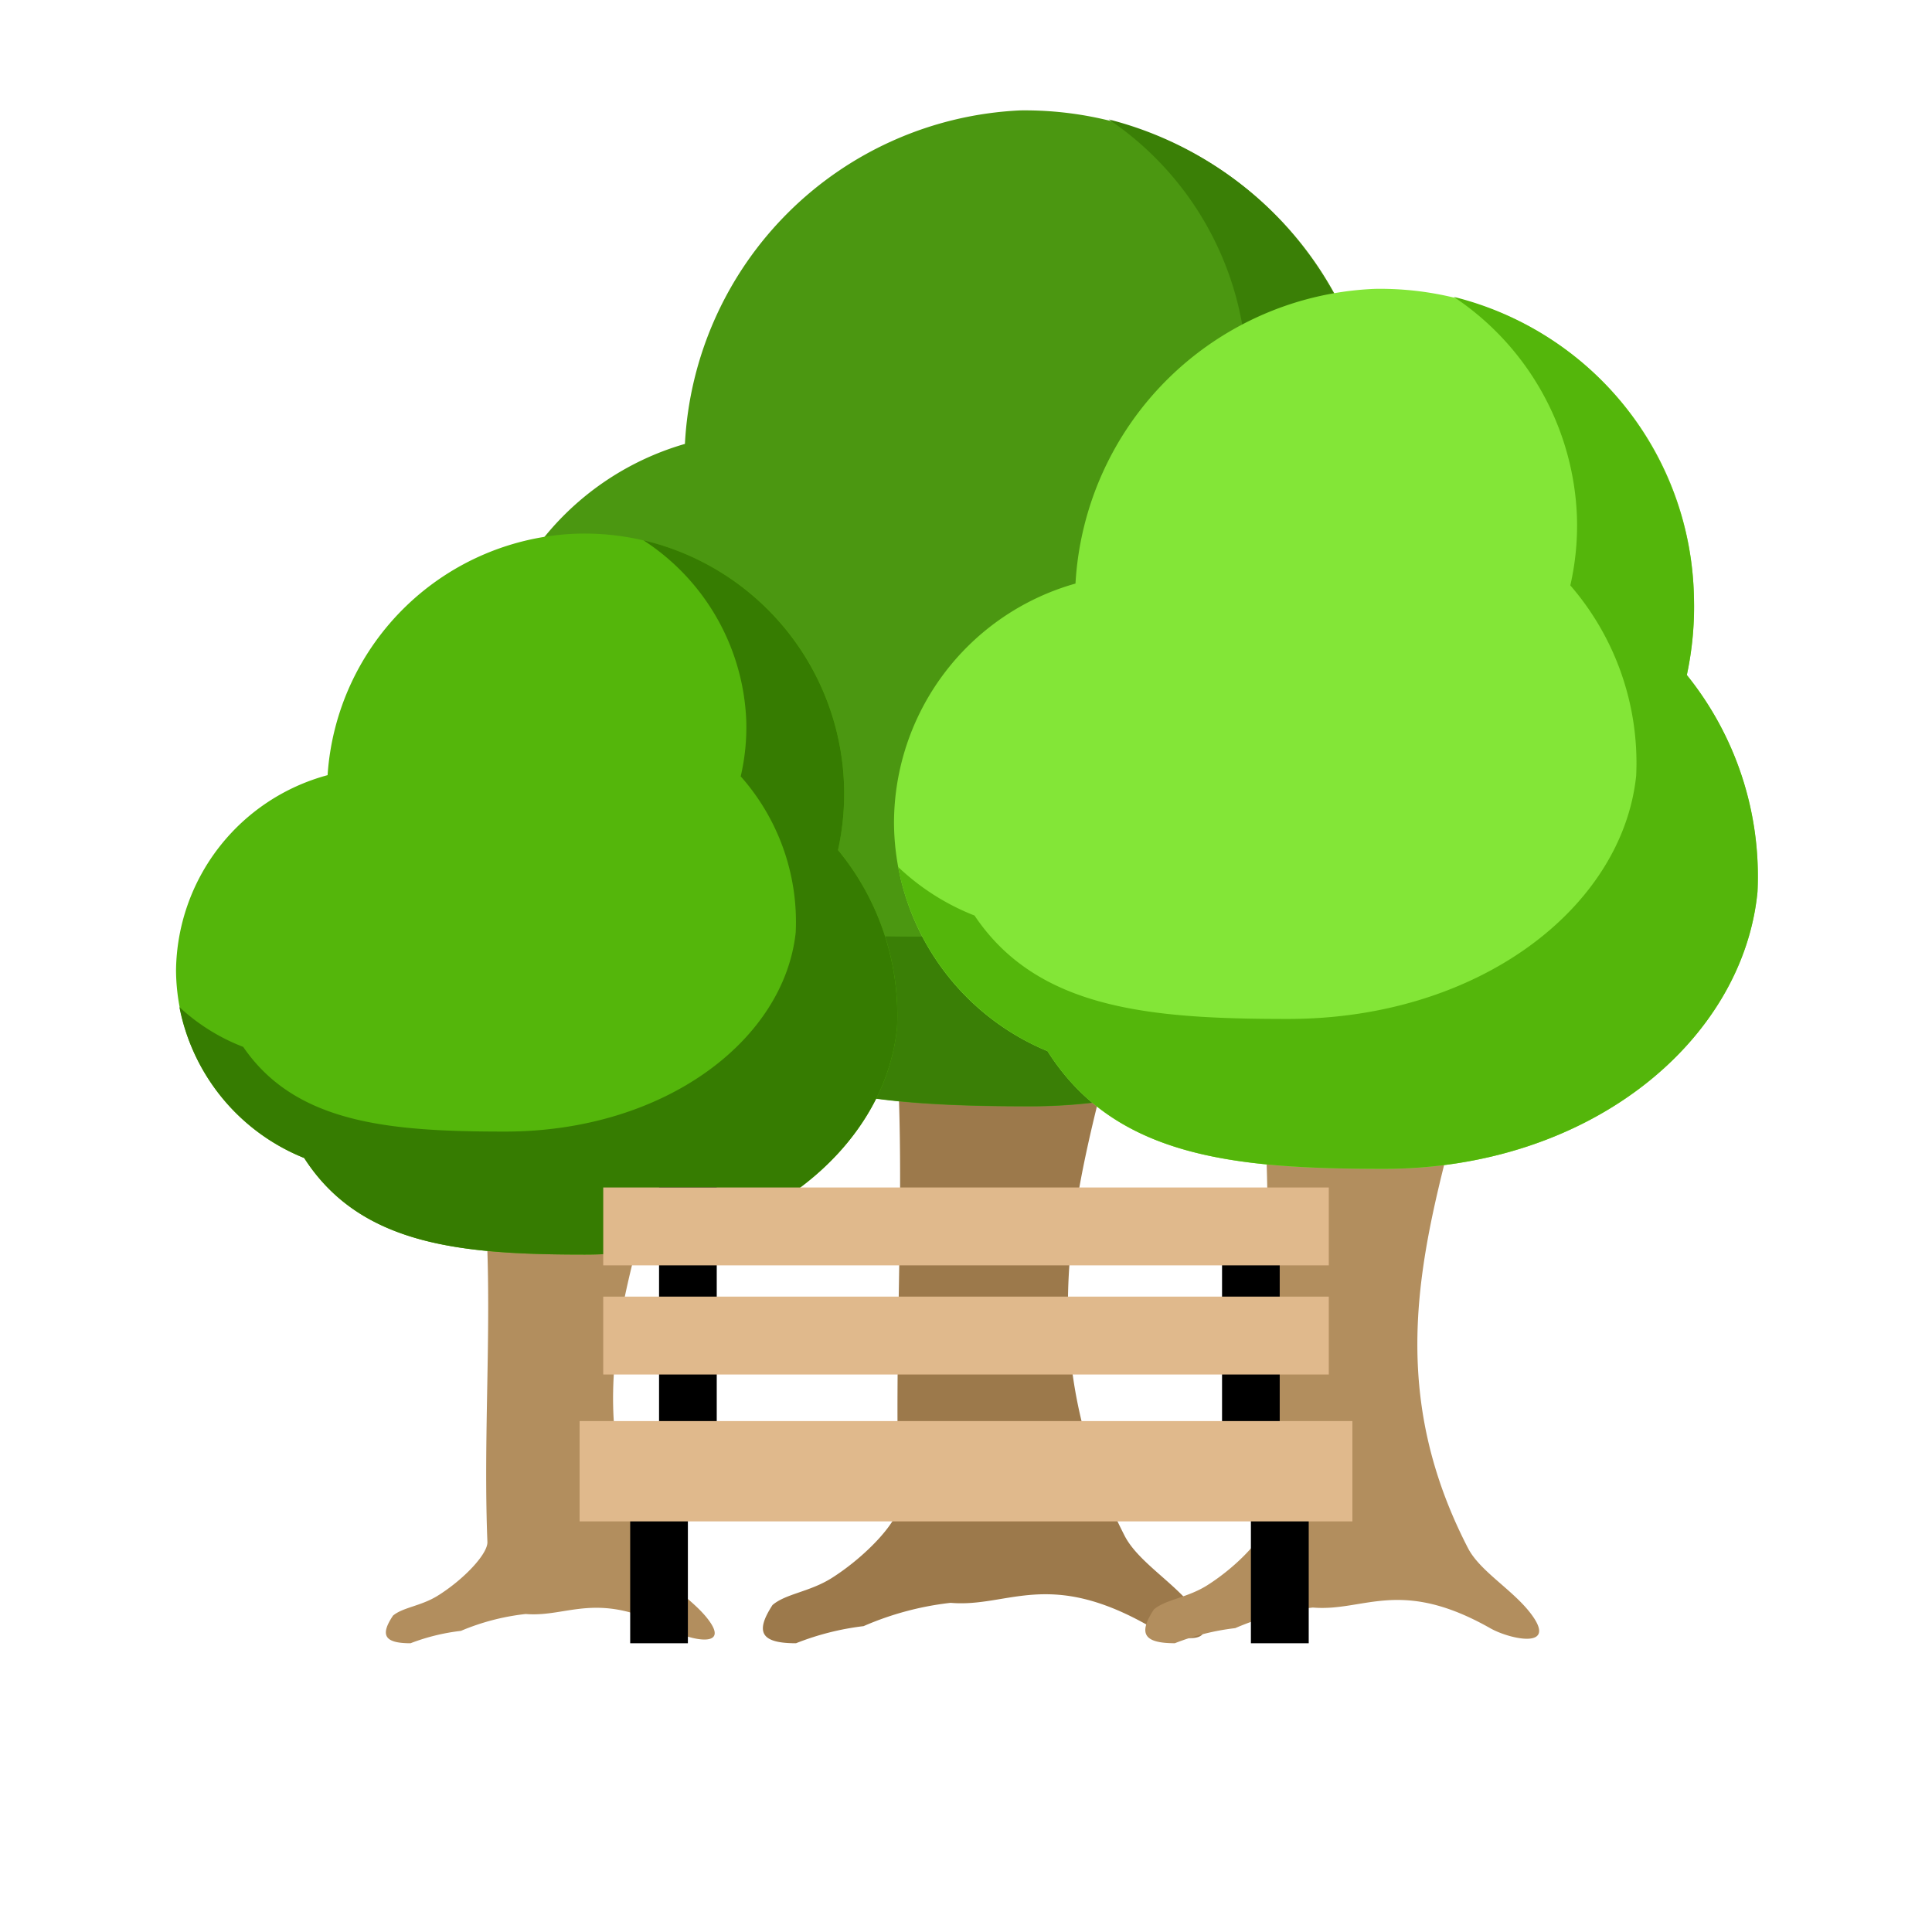 <svg xmlns="http://www.w3.org/2000/svg" xmlns:xlink="http://www.w3.org/1999/xlink" width="64" height="64" viewBox="0 0 64 64"><defs><clipPath id="b"><rect width="64" height="64"/></clipPath></defs><g id="a"><g transform="translate(11.931 117.282)"><path d="M74.978-53.29a2.248,2.248,0,0,0-2.148-2.335h-4.3a2.248,2.248,0,0,0-2.148,2.335c1.068,6.241.3,12.757.556,19.251.022.557-1.065,1.731-2.216,2.466-.74.473-1.541.527-1.98.906-.573.884-.407,1.266.778,1.266a8.922,8.922,0,0,1,2.239-.567,10.011,10.011,0,0,1,2.883-.772c1.908.164,3.231-1.146,6.592.778.688.394,2.417.79,1.589-.427-.657-.965-1.956-1.669-2.42-2.579C70.53-40.555,73.65-46.584,74.978-53.29Z" transform="translate(-49.083 -33.446)" fill="#9c794b" fill-rule="evenodd"/><path d="M49.192-96.664a11.664,11.664,0,0,1,11.114-11.048A11.7,11.7,0,0,1,72.15-96.171a12.3,12.3,0,0,1-.264,2.934A12.105,12.105,0,0,1,74.51-85.1c-.546,5.6-6.231,10.383-13.874,10.383-5.515,0-9.983-.422-12.482-4.416a9.319,9.319,0,0,1-5.7-8.579A9.323,9.323,0,0,1,49.192-96.664Z" transform="translate(-38.434 -5.913)" fill="#4b9711" fill-rule="evenodd"/><path d="M63.405-107.072A11.835,11.835,0,0,1,72.323-95.83,12.3,12.3,0,0,1,72.06-92.9a12.105,12.105,0,0,1,2.623,8.132c-.546,5.6-6.231,10.383-13.874,10.383-5.515,0-9.983-.422-12.482-4.416a9.337,9.337,0,0,1-5.547-6.9,8.757,8.757,0,0,0,2.837,1.823C47.945-80.369,52.108-80,57.248-80c7.123,0,12.421-4.2,12.93-9.115a10.226,10.226,0,0,0-2.445-7.139,10.185,10.185,0,0,0,.246-2.576A10.382,10.382,0,0,0,63.405-107.072Z" transform="translate(-38.607 -6.254)" fill="#3a7f06" fill-rule="evenodd"/><path d="M71.78-53.935a1.648,1.648,0,0,0-1.6-1.69h-3.2a1.648,1.648,0,0,0-1.6,1.69c.8,4.517.226,9.233.414,13.934.016.4-.793,1.253-1.651,1.785-.552.342-1.148.381-1.476.656-.427.639-.3.916.58.916a6.809,6.809,0,0,1,1.669-.41,7.634,7.634,0,0,1,2.148-.559c1.421.119,2.407-.83,4.912.563.513.285,1.8.572,1.184-.309-.489-.7-1.457-1.208-1.8-1.866C68.465-44.717,70.79-49.081,71.78-53.935Z" transform="translate(-61.579 -26.203)" fill="#b28e5e" fill-rule="evenodd"/><path d="M47.475-99.717a8.573,8.573,0,0,1,8.282-8,8.606,8.606,0,0,1,8.826,8.353,8.656,8.656,0,0,1-.2,2.124,8.6,8.6,0,0,1,1.955,5.886C65.934-87.3,61.7-83.835,56-83.835c-4.11,0-7.439-.306-9.3-3.2a6.746,6.746,0,0,1-4.246-6.21A6.78,6.78,0,0,1,47.475-99.717Z" transform="translate(-48.554 8.113)" fill="#54b60b" fill-rule="evenodd"/><path d="M58.149-107.072a8.624,8.624,0,0,1,6.645,8.137,8.656,8.656,0,0,1-.2,2.124,8.6,8.6,0,0,1,1.955,5.886c-.407,4.051-4.643,7.515-10.339,7.515-4.11,0-7.439-.306-9.3-3.2a6.8,6.8,0,0,1-4.134-5,6.551,6.551,0,0,0,2.114,1.319c1.736,2.537,4.838,2.806,8.668,2.806,5.308,0,9.255-3.041,9.635-6.6a7.269,7.269,0,0,0-1.822-5.167,7.168,7.168,0,0,0,.183-1.864A7.467,7.467,0,0,0,58.149-107.072Z" transform="translate(-48.765 7.688)" fill="#367c01" fill-rule="evenodd"/><path d="M73.626-53.562a2,2,0,0,0-1.917-2.063H67.877a2,2,0,0,0-1.917,2.063c.953,5.514.27,11.271.5,17.009.019.492-.95,1.53-1.977,2.179-.661.418-1.375.465-1.767.8-.511.781-.363,1.119.694,1.119a8.025,8.025,0,0,1,2-.5,9,9,0,0,1,2.572-.682c1.7.145,2.883-1.013,5.882.688.614.348,2.157.7,1.418-.377-.586-.853-1.745-1.475-2.16-2.278C69.658-42.309,72.442-47.637,73.626-53.562Z" transform="translate(-36.423 -30.393)" fill="#b28e5e" fill-rule="evenodd"/><path d="M48.466-97.951a10.358,10.358,0,0,1,9.917-9.762,10.393,10.393,0,0,1,10.568,10.2,10.765,10.765,0,0,1-.235,2.593,10.626,10.626,0,0,1,2.341,7.185c-.487,4.945-5.56,9.174-12.38,9.174-4.921,0-8.907-.373-11.138-3.9a8.233,8.233,0,0,1-5.085-7.58A8.25,8.25,0,0,1,48.466-97.951Z" transform="translate(-24.77 0)" fill="#83e637" fill-rule="evenodd"/><path d="M61.184-107.072a10.48,10.48,0,0,1,7.958,9.933,10.765,10.765,0,0,1-.235,2.593,10.626,10.626,0,0,1,2.341,7.185c-.487,4.945-5.56,9.174-12.38,9.174-4.921,0-8.907-.373-11.138-3.9a8.267,8.267,0,0,1-4.95-6.1,7.823,7.823,0,0,0,2.531,1.61c2.079,3.1,5.794,3.425,10.38,3.425,6.356,0,11.083-3.712,11.537-8.054a8.98,8.98,0,0,0-2.181-6.308,8.914,8.914,0,0,0,.219-2.276A9.153,9.153,0,0,0,61.184-107.072Z" transform="translate(-24.959 -0.376)" fill="#54b60b" fill-rule="evenodd"/><path d="M6.317-27.439H8.228v-9.685H6.317Z" transform="translate(3.584 -40.821)" fill-rule="evenodd"/><path d="M51.09-26.258H53v-7.77H51.09Z" transform="translate(-22.539 -42.628)" fill-rule="evenodd"/><path d="M53.385-8.46H55.3v-5.413H53.385Z" transform="translate(-23.878 -54.387)" fill-rule="evenodd"/><path d="M4.022-8.46H5.933v-5.413H4.022Z" transform="translate(4.923 -54.387)" fill-rule="evenodd"/><path d="M1.878-34.544H25.913v-2.58H1.878Z" transform="translate(6.174 -40.821)" fill="#e0b98c" fill-rule="evenodd"/><path d="M1.878-25.865H25.913v-2.58H1.878Z" transform="translate(6.174 -45.885)" fill="#e0b98c" fill-rule="evenodd"/><path d="M0-15.223H25.6v-3.323H0Z" transform="translate(7.269 -51.661)" fill="#e0b98c" fill-rule="evenodd"/></g></g></svg>